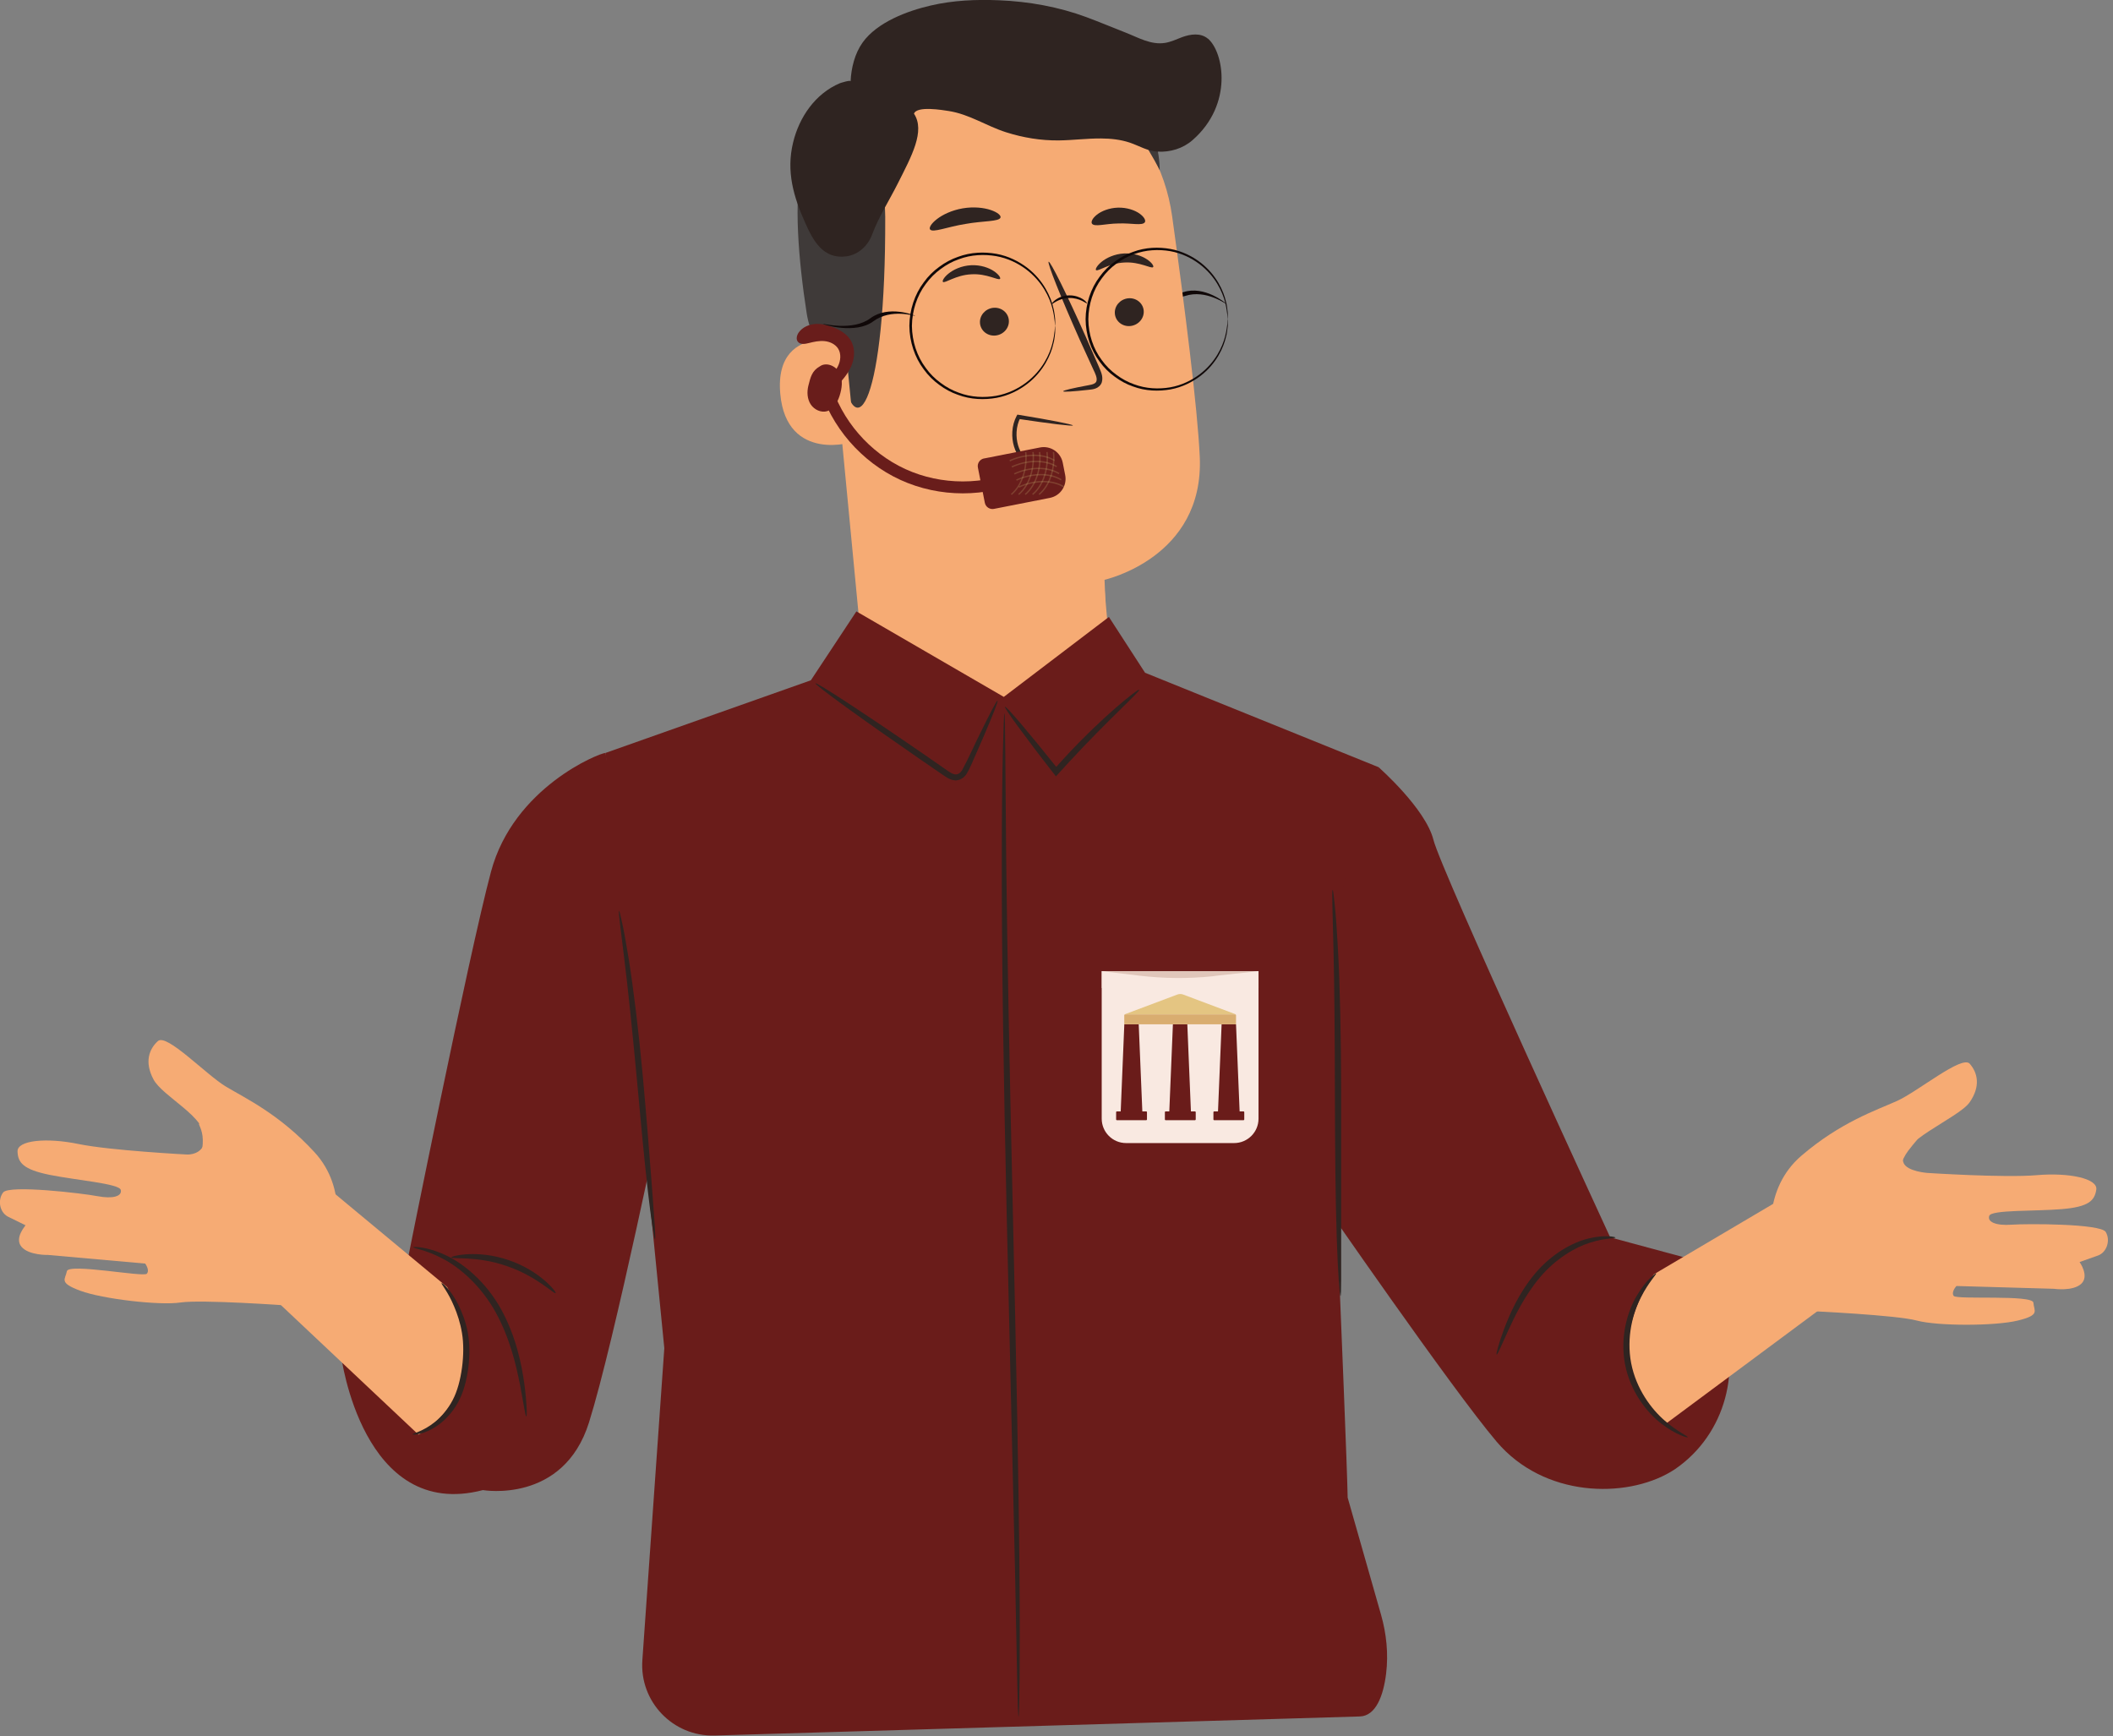 <svg width="387" height="318" viewBox="0 0 387 318" fill="none" xmlns="http://www.w3.org/2000/svg">
<rect x="0" y="0" width="387" height="318" fill="#808080" stroke="none"/>
<g clip-path="url(#clip0_548_520)">
<path d="M224.62 55.68C224.66 55.81 220.92 52.93 217.04 54.21C213.16 55.49 210 52.66 209.96 52.54C209.92 52.41 212.85 54.79 216.73 53.51C220.61 52.23 224.58 55.56 224.63 55.68H224.62Z" fill="#100808"/>
<path d="M176.53 9.84L178.32 9.74C196.37 8.7 212.19 21.7 214.68 39.61C216.99 56.26 219.33 74.69 219.74 83.67C220.58 102.27 202.15 106.23 202.15 106.23L202.81 113.79C203.9 126.28 194.63 137.27 182.14 138.3C169.81 139.32 158.95 130.23 157.77 117.92L151.17 48.91C148.4 29.71 157.26 12.08 176.53 9.84Z" fill="#F6AB74"/>
<path d="M202.3 106.19C202.3 106.19 190.47 107.59 177.53 100.46C177.53 100.46 184.03 113.51 202.48 110.77L202.3 106.19Z" fill="#F6AB74"/>
<path d="M209.47 56.88C209.6 58.28 208.52 59.54 207.06 59.71C205.6 59.87 204.32 58.87 204.19 57.47C204.06 56.07 205.14 54.81 206.59 54.64C208.05 54.48 209.34 55.48 209.47 56.88Z" fill="#2F2421"/>
<path d="M211.2 48.92C210.89 49.29 208.79 47.91 205.94 48.08C203.08 48.21 201.07 49.8 200.74 49.47C200.58 49.32 200.88 48.68 201.75 47.96C202.61 47.25 204.11 46.51 205.89 46.42C207.67 46.33 209.2 46.9 210.1 47.52C211.02 48.14 211.35 48.75 211.2 48.92Z" fill="#2F2421"/>
<path d="M184.77 58.63C184.9 60.03 183.82 61.29 182.36 61.45C180.9 61.61 179.62 60.61 179.49 59.21C179.36 57.81 180.44 56.55 181.89 56.38C183.35 56.22 184.64 57.22 184.77 58.62V58.63Z" fill="#2F2421"/>
<path d="M183.16 51.07C182.85 51.44 180.75 50.06 177.9 50.24C175.05 50.37 173.03 51.96 172.7 51.63C172.54 51.48 172.83 50.84 173.71 50.12C174.57 49.41 176.07 48.67 177.85 48.58C179.63 48.49 181.16 49.06 182.06 49.68C182.97 50.3 183.31 50.91 183.16 51.08V51.07Z" fill="#2F2421"/>
<path d="M194.74 71.66C194.72 71.5 196.47 71.09 199.33 70.56C200.06 70.44 200.74 70.26 200.83 69.75C200.97 69.21 200.62 68.44 200.22 67.62C199.43 65.89 198.61 64.09 197.74 62.19C194.29 54.45 191.75 48.08 192.06 47.94C192.37 47.8 195.42 53.96 198.87 61.7C199.7 63.61 200.5 65.43 201.26 67.17C201.58 67.98 202.11 68.9 201.8 70.01C201.63 70.57 201.12 70.99 200.66 71.15C200.2 71.32 199.79 71.35 199.43 71.39C196.54 71.71 194.75 71.83 194.73 71.67L194.74 71.66Z" fill="#2F2421"/>
<path d="M183.25 39.83C183.01 40.62 180.14 40.42 176.81 41.02C173.47 41.55 170.82 42.69 170.34 42.02C170.12 41.7 170.55 40.94 171.6 40.13C172.64 39.32 174.33 38.5 176.33 38.16C178.33 37.82 180.19 38.04 181.44 38.46C182.7 38.88 183.35 39.46 183.25 39.83Z" fill="#2F2421"/>
<path d="M209.68 40.71C209.21 41.39 207.21 40.83 204.84 40.93C202.47 40.95 200.49 41.62 200 40.97C199.78 40.65 200.06 39.98 200.9 39.32C201.73 38.66 203.14 38.08 204.77 38.03C206.4 37.99 207.84 38.5 208.7 39.11C209.57 39.73 209.89 40.38 209.68 40.71Z" fill="#2F2421"/>
<path d="M212.4 31.17C212.4 31.17 206.83 19.81 201.06 17.42C194.08 14.52 191.58 22.15 185 20.71C178.42 19.27 171.75 16.49 165.42 21.88C158.49 27.78 162.11 31.42 162.13 39.7C162.24 73.24 156.68 83.05 154.03 67.4C153.74 65.69 148.87 64.59 147.74 57.34C146.28 47.94 145.25 36.48 146.98 29.65C148.43 23.89 151.43 19.8 156.97 15.16C165.71 7.84 178.23 6.97 186.8 7.34C195.36 7.71 212.34 16.56 212.4 31.18V31.17Z" fill="#3F3A39"/>
<path d="M155.19 66.82C154.91 63.96 152.31 61.83 149.46 62.27C146.01 62.8 142.27 64.99 142.91 72.14C144.05 84.82 156.55 81.07 156.54 80.7C156.54 80.45 155.71 72.12 155.19 66.82Z" fill="#F6AB74"/>
<path d="M153.35 76.18C153.29 76.14 153.14 76.35 152.78 76.56C152.43 76.76 151.81 76.93 151.13 76.74C149.75 76.37 148.43 74.34 148.16 72.06C148.02 70.91 148.16 69.79 148.5 68.84C148.8 67.88 149.35 67.18 150.01 67C150.67 66.78 151.18 67.15 151.37 67.49C151.57 67.83 151.51 68.09 151.58 68.11C151.62 68.14 151.83 67.87 151.68 67.36C151.6 67.11 151.43 66.83 151.11 66.61C150.78 66.39 150.32 66.3 149.86 66.4C148.89 66.56 148.09 67.53 147.73 68.57C147.32 69.62 147.13 70.88 147.28 72.17C147.59 74.72 149.11 76.99 150.99 77.36C151.9 77.51 152.62 77.18 152.98 76.84C153.34 76.49 153.39 76.2 153.34 76.18H153.35Z" fill="#F6AB74"/>
<path d="M221.22 7.08C219.88 5.96 218 6.25 216.49 6.81C215.46 7.2 214.45 7.69 213.36 7.86C210.8 8.26 208.48 6.88 206.18 5.98C203.78 5.04 201.4 4.04 198.98 3.14C193.89 1.25 188.41 0.27 182.98 0.05C178.79 -0.12 174.58 0.05 170.47 1.01C166.17 2 160.64 4.07 157.98 7.8C156.55 9.81 155.9 12.44 155.79 14.89C155.8 14.59 153.89 15.22 153.83 15.24C149.33 17.14 146.38 21.45 145.26 26.09C143.97 31.4 145.33 36.03 147.5 40.87C148.9 44 150.74 47.54 155.02 46.95C157.22 46.65 158.97 45.02 159.74 42.94C160.9 39.79 162.92 36.62 164.44 33.59C166.94 28.63 169.5 24 167.4 20.82C167.9 19.35 172.65 20.16 173.75 20.33C177.58 20.93 180.65 23.08 184.28 24.23C187.39 25.22 190.63 25.75 193.89 25.72C196.49 25.69 199.08 25.34 201.68 25.36C203.45 25.37 205.25 25.56 206.94 26.13C208.63 26.7 210.11 27.66 211.99 27.77C214.3 27.91 216.65 27.21 218.41 25.67C225.94 19.1 224.12 9.48 221.21 7.05L221.22 7.08Z" fill="#2F2421"/>
<path d="M186.63 76.33C186.07 77.73 186.09 79.1 185.91 80.6C185.73 82.1 186.37 83.16 187.3 84.35C188.26 85.58 189.85 86.22 191.42 86.25C191.44 86.25 191.45 86.25 191.47 86.25C194.39 86.29 196.86 84.08 197.32 81.2L197.82 78.05C194.84 77.24 186.86 76.53 186.64 76.33H186.63Z" fill="#F6AB74"/>
<path d="M194.45 85.34C194.43 85.28 194.08 85.36 193.43 85.45C192.79 85.54 191.85 85.65 190.75 85.47C189.65 85.3 188.39 84.72 187.48 83.56C186.57 82.44 186.09 80.79 186.19 79.1C186.24 78.17 186.49 77.28 186.87 76.52L186.48 76.72C189.34 77.15 191.83 77.49 193.62 77.71C195.41 77.92 196.48 78.01 196.5 77.92C196.51 77.83 195.46 77.58 193.7 77.23C191.93 76.88 189.45 76.45 186.6 75.98L186.33 75.94L186.2 76.18C185.74 77.04 185.47 78.04 185.41 79.07C185.3 80.94 185.84 82.77 186.92 84.04C187.98 85.31 189.46 85.92 190.66 86.03C191.88 86.15 192.85 85.94 193.48 85.76C194.12 85.58 194.45 85.4 194.43 85.36L194.45 85.34Z" fill="#2F2421"/>
<path d="M153.77 68.3C153.12 67.02 151.34 66.26 150.17 67.09C148.72 67.9 148.45 69.05 148.05 70.66C147.77 71.8 147.84 73.07 148.48 74.06C149.12 75.04 150.4 75.65 151.52 75.3C152.71 74.93 153.38 73.68 153.77 72.5C154.21 71.13 154.42 69.58 153.77 68.3Z" fill="#691D1B"/>
<path d="M176.35 90.36C172.43 90.36 168.5 89.54 164.92 87.9C157.77 84.63 152.18 78.17 149.98 70.62L152.08 70.01C154.11 76.96 159.24 82.9 165.83 85.92C172.41 88.93 180.27 88.93 186.85 85.92L187.76 87.91C184.18 89.54 180.26 90.36 176.34 90.36H176.35Z" fill="#691D1B"/>
<path d="M180.243 83.97L190.477 81.957C192.4 81.578 194.267 82.831 194.646 84.754L195.092 87.021C195.47 88.944 194.217 90.811 192.294 91.189L182.05 93.205C181.275 93.357 180.523 92.853 180.371 92.078L179.105 85.641C178.952 84.866 179.457 84.115 180.232 83.962L180.243 83.97Z" fill="#691D1B"/>
<path d="M153.53 70.41C154.58 69.32 155.55 68.1 156.07 66.66C156.58 65.23 156.58 63.55 155.77 62.27C155.07 61.15 153.87 60.45 152.65 59.97C151.58 59.55 150.44 59.26 149.29 59.34C148.14 59.43 146.99 59.93 146.31 60.86C145.94 61.37 145.74 62.12 146.14 62.6C146.59 63.15 147.46 63.01 148.15 62.83C149.1 62.59 150.07 62.38 151.04 62.48C152.01 62.58 152.99 63.04 153.51 63.86C154.1 64.81 153.97 66.08 153.47 67.08C152.97 68.08 152.14 68.88 151.33 69.65" fill="#691D1B"/>
<path d="M110.91 137.9C109.81 137.9 94.07 144.19 89.93 159.65C85.79 175.11 74.47 231.72 74.47 231.72L62.48 248.33C62.48 248.33 66.36 278.68 88.44 272.92C88.44 272.92 103.17 275.49 107.87 260.55C112.56 245.61 121.67 201.06 121.67 201.06L110.91 137.9Z" fill="#6A1C1A"/>
<path d="M156.85 111.98L148.51 124.6L110.91 137.9L121.67 246.93L117.65 304.07C117.11 311.67 123.25 318.08 130.87 317.87L249.04 314.38C252 314.3 253.38 310.56 253.87 306.52C254.31 302.9 253.93 299.22 252.93 295.71L246.7 273.85C247.62 287.45 243.55 192.72 243.39 189.27L252.5 140.52L209.72 123.22L203.1 113L183.85 127.64L156.85 111.98Z" fill="#6A1C1A"/>
<path d="M252.49 140.52C252.49 140.52 261.1 148.08 262.54 153.83C263.98 159.59 294.91 226.63 294.91 226.63L310.28 230.78L314.38 239.29C319.24 249.38 316.6 261.67 307.68 268.44C307.12 268.87 306.57 269.24 306.03 269.56C297.72 274.5 282.8 274.3 274.1 264.04C265.86 254.32 241.75 219.36 241.75 219.36V176.59L252.49 140.52Z" fill="#6A1C1A"/>
<path d="M302.9 233.4L325 220.35L335.65 233.4L333.45 239.72L304.96 260.87C304.96 260.87 299.62 256.95 298.35 249.41C297.02 241.48 302.9 233.4 302.9 233.4Z" fill="#F6AB74"/>
<path d="M295.87 226.66C295.87 226.87 294 226.71 291.22 227.6C288.46 228.45 284.9 230.57 282.04 233.96C279.18 237.37 277.43 241.09 276.2 243.77C274.98 246.47 274.26 248.17 274.11 248.11C273.97 248.06 274.42 246.27 275.46 243.46C276.51 240.68 278.18 236.79 281.18 233.22C284.19 229.65 288.04 227.51 291.01 226.82C294 226.09 295.91 226.56 295.88 226.66H295.87Z" fill="#2F2421"/>
<path d="M324.63 227.59C324.43 227.18 322.79 217.79 329.94 211.67C337.09 205.55 343.52 203.4 347.39 201.67C351.26 199.94 359.33 193.2 360.76 194.83C362.19 196.46 362.8 198.91 360.76 201.87C358.72 204.83 347.03 209.28 348.66 213.03C349.33 214.57 353.01 214.83 353.01 214.83C353.01 214.83 367.1 215.75 373.02 215.24C378.94 214.73 384.25 215.85 383.94 217.89C383.63 219.93 382.51 221.05 377.61 221.46C372.71 221.87 364.75 221.56 364.34 222.68C363.93 223.8 365.56 224.52 368.42 224.31C371.28 224.11 384.75 224.11 385.67 225.64C386.59 227.17 385.87 229.52 384.04 230.03L380.88 231.15C380.88 231.15 382.72 233.7 381.19 235.13C379.66 236.56 376.19 236.05 376.19 236.05L358.33 235.54C358.33 235.54 357.31 236.62 357.82 237.35C358.33 238.09 372.31 237.07 372.42 238.6C372.52 240.13 373.75 240.85 369.56 241.87C365.38 242.89 354.86 242.89 351.08 241.87C347.3 240.85 331.48 240.13 331.48 240.13L324.64 227.57L324.63 227.59Z" fill="#F6AB74"/>
<path d="M81.9 235.73L61.24 218.57L49.37 231.91L50.82 238.44L76.65 262.77C76.65 262.77 82.24 260.07 84.77 252.86C87.34 245.54 81.9 235.73 81.9 235.73Z" fill="#F6AB74"/>
<path d="M60.99 227.43C61.24 227.05 63.96 217.91 57.57 211C51.19 204.08 45.05 201.21 41.4 199.03C37.75 196.85 30.53 189.22 28.92 190.68C27.31 192.14 26.42 194.5 28.1 197.68C29.78 200.86 37.82 204.58 37.53 208.66C37.32 211.61 34.29 211.46 34.29 211.46C34.29 211.46 20.19 210.73 14.37 209.53C8.55 208.33 3.15 208.83 3.21 210.89C3.28 212.95 4.26 214.2 9.08 215.18C13.9 216.16 21.84 216.78 22.12 217.94C22.39 219.1 20.69 219.62 17.87 219.09C15.06 218.55 1.67 216.98 0.58 218.4C-0.51 219.81 -0.07 222.23 1.69 222.95L4.7 224.43C4.7 224.43 2.58 226.75 3.93 228.35C5.28 229.95 8.79 229.85 8.79 229.85L26.59 231.43C26.59 231.43 27.48 232.62 26.89 233.29C26.3 233.96 12.53 231.32 12.25 232.83C11.97 234.34 10.67 234.91 14.71 236.41C18.75 237.91 29.19 239.14 33.06 238.56C36.93 237.99 52.73 239.12 52.73 239.12L60.99 227.45V227.43Z" fill="#F6AB74"/>
<path d="M208.65 126.34C208.76 126.46 207.29 127.89 204.94 130.2C202.59 132.51 199.36 135.72 195.95 139.41C195.23 140.2 194.53 140.96 193.85 141.7L193.4 142.2L192.99 141.68C190.34 138.29 188.06 135.27 186.46 133.08C184.86 130.89 183.95 129.53 184.06 129.44C184.17 129.35 185.28 130.56 187.04 132.62C188.79 134.69 191.19 137.62 193.87 140.98L193.01 140.95C193.69 140.2 194.39 139.42 195.11 138.63C198.55 134.92 201.89 131.77 204.39 129.6C206.9 127.43 208.55 126.21 208.65 126.33V126.34Z" fill="#2F2421"/>
<path d="M113.36 166.81C113.44 166.8 113.65 167.62 113.97 169.12C114.3 170.62 114.69 172.8 115.13 175.51C116 180.92 116.93 188.45 117.7 196.77C118.47 205.1 119.03 212.64 119.46 218.1C119.64 220.63 119.8 222.79 119.93 224.57C120.03 226.1 120.04 226.95 119.96 226.96C119.88 226.96 119.72 226.14 119.49 224.62C119.26 223.1 118.97 220.9 118.66 218.18C118.03 212.74 117.34 205.2 116.57 196.88C115.8 188.57 115.01 181.05 114.34 175.63C114.03 173.11 113.76 170.97 113.55 169.2C113.37 167.68 113.3 166.83 113.38 166.82L113.36 166.81Z" fill="#2F2421"/>
<path d="M244.08 163.01C244.16 163.01 244.3 164.04 244.48 165.91C244.67 167.79 244.87 170.51 245.05 173.87C245.42 180.6 245.62 189.9 245.64 200.18C245.64 210.33 245.64 219.52 245.64 226.48C245.64 229.67 245.64 232.34 245.64 234.45C245.64 236.33 245.59 237.37 245.51 237.38C245.43 237.38 245.32 236.35 245.19 234.47C245.06 232.59 244.93 229.87 244.82 226.5C244.59 219.77 244.51 210.46 244.49 200.19C244.47 189.92 244.4 180.63 244.23 173.91C244.15 170.72 244.08 168.05 244.03 165.95C243.98 164.07 243.99 163.02 244.07 163.02L244.08 163.01Z" fill="#2F2421"/>
<path d="M96.39 259.42C96.22 259.44 95.92 257.2 95.24 253.63C94.54 250.09 93.42 245.15 90.78 240.35C88.13 235.56 84.28 232.19 81.12 230.55C77.95 228.86 75.65 228.65 75.69 228.44C75.69 228.37 76.27 228.36 77.3 228.51C78.32 228.66 79.79 229.05 81.48 229.83C84.87 231.35 89.02 234.8 91.78 239.8C94.52 244.8 95.54 249.89 96.04 253.5C96.52 257.14 96.54 259.41 96.4 259.42H96.39Z" fill="#2F2421"/>
<path d="M101.76 236.84C101.53 237.11 98.19 233.68 92.79 231.88C87.41 229.99 82.68 230.66 82.66 230.31C82.54 230.05 87.46 228.82 93.16 230.8C98.88 232.72 102.02 236.71 101.76 236.83V236.84Z" fill="#2F2421"/>
<path d="M186.54 314.48C186.54 314.48 186.46 313.84 186.42 312.61C186.39 311.28 186.35 309.5 186.29 307.25C186.2 302.49 186.06 295.79 185.9 287.56C185.51 270.83 184.97 247.91 184.38 222.58C183.8 197.2 183.45 174.21 183.48 157.57C183.48 149.25 183.56 142.52 183.67 137.87C183.74 135.63 183.79 133.84 183.83 132.51C183.88 131.29 183.92 130.64 183.96 130.64C184 130.64 184.03 131.28 184.06 132.51C184.07 133.84 184.09 135.62 184.12 137.87C184.16 142.63 184.22 149.33 184.29 157.57C184.47 174.2 184.94 197.18 185.52 222.56C186.1 247.93 186.58 270.91 186.71 287.55C186.79 295.87 186.78 302.6 186.74 307.25C186.7 309.5 186.67 311.28 186.65 312.61C186.62 313.83 186.58 314.48 186.54 314.48Z" fill="#2F2421"/>
<path d="M80.89 235.02C80.98 234.9 82.52 236.15 83.91 238.91C84.6 240.28 85.28 242 85.67 244.01C86.05 246.04 86.06 248.3 85.76 250.63C85.44 252.95 84.85 255.16 83.82 256.98C82.8 258.79 81.47 260.15 80.2 261.05C77.61 262.87 75.54 262.83 75.56 262.72C75.5 262.52 77.43 262.26 79.71 260.4C80.83 259.48 82 258.16 82.89 256.47C83.78 254.79 84.32 252.69 84.62 250.47C84.91 248.25 84.93 246.08 84.62 244.19C84.31 242.28 83.74 240.6 83.16 239.25C82.01 236.51 80.75 235.13 80.87 235.02H80.89Z" fill="#2F2421"/>
<path d="M309.1 263.24C309.07 263.31 308.57 263.19 307.72 262.83C306.87 262.47 305.68 261.82 304.36 260.81C301.73 258.82 298.62 254.99 297.63 249.89C296.66 244.78 298.12 240.07 299.82 237.25C300.67 235.81 301.53 234.77 302.19 234.12C302.85 233.47 303.27 233.17 303.32 233.22C303.47 233.36 301.98 234.77 300.53 237.63C299.08 240.44 297.84 244.9 298.75 249.67C299.68 254.44 302.49 258.12 304.88 260.18C307.29 262.29 309.2 263.05 309.11 263.24H309.1Z" fill="#2F2421"/>
<path d="M351.51 208.13C351.64 208.26 350.68 209.19 349.46 210.81C348.86 211.63 348.29 212.66 348.05 213.95C347.78 215.24 347.8 216.75 347.58 218.39C347.14 221.79 345.06 224.33 343.32 225.58C341.54 226.86 340.16 227.06 340.13 226.94C340.06 226.76 341.29 226.29 342.81 224.95C344.3 223.62 346.06 221.28 346.45 218.23C346.66 216.71 346.67 215.14 347.02 213.72C347.35 212.28 348.11 211.11 348.83 210.31C350.31 208.72 351.43 208.05 351.51 208.14V208.13Z" fill="#F6AB74"/>
<path d="M29.34 225.7C29.34 226.01 23.77 226.3 16.91 225.97C10.04 225.65 4.53 224.83 4.56 224.52C4.59 224.2 10.13 224.51 16.96 224.83C23.79 225.16 29.33 225.38 29.34 225.7Z" fill="#F6AB74"/>
<path d="M41.99 224.76C41.96 224.88 40.66 224.66 39.09 223.33C37.55 222.05 35.83 219.44 35.95 216.2C36.02 214.61 36.44 213.22 36.72 211.99C37.02 210.76 37.18 209.67 37.14 208.74C37.1 206.87 36.3 205.91 36.45 205.8C36.52 205.67 37.67 206.57 37.95 208.67C38.1 209.69 38.01 210.93 37.75 212.21C37.51 213.49 37.15 214.85 37.09 216.25C36.98 219.05 38.38 221.44 39.65 222.75C40.94 224.11 42.07 224.59 41.99 224.77V224.76Z" fill="#F6AB74"/>
<path d="M354.69 228.7C354.72 228.39 360.65 228.62 367.94 229.23C375.23 229.84 381.12 230.58 381.09 230.9C381.06 231.21 375.13 230.98 367.84 230.37C360.55 229.76 354.66 229.02 354.69 228.7Z" fill="#F6AB74"/>
<path d="M182.7 128.36C182.84 128.43 181.87 130.89 180.18 134.83C179.74 135.84 179.27 136.91 178.78 138.04C178.22 139.21 177.85 140.39 177.02 141.76C176.62 142.42 175.67 143.1 174.67 142.9C173.72 142.73 173.08 142.17 172.46 141.77C171.18 140.9 169.87 139.99 168.53 139.07C163.15 135.36 158.31 131.95 154.84 129.43C151.37 126.91 149.27 125.29 149.36 125.16C149.45 125.03 151.71 126.42 155.3 128.76C158.88 131.11 163.79 134.41 169.17 138.12C170.51 139.05 171.82 139.96 173.09 140.84C173.73 141.29 174.31 141.73 174.85 141.82C175.36 141.92 175.81 141.65 176.17 141.14C177.44 138.83 178.49 136.35 179.44 134.48C181.32 130.63 182.55 128.28 182.69 128.34L182.7 128.36Z" fill="#2F2421"/>
<path d="M193.26 59.72C193.19 59.72 193.26 58.54 192.76 56.51C192.25 54.52 190.93 51.6 187.93 49.33C186.45 48.22 184.58 47.29 182.43 46.91C180.29 46.55 177.88 46.62 175.59 47.49C174.44 47.89 173.32 48.5 172.3 49.26C171.27 50.01 170.33 50.94 169.55 52.02C167.95 54.15 167.05 56.88 167.02 59.7C167.05 62.52 167.95 65.26 169.55 67.38C170.32 68.46 171.26 69.39 172.3 70.14C173.32 70.91 174.44 71.51 175.59 71.92C177.88 72.79 180.29 72.86 182.43 72.5C184.58 72.12 186.45 71.19 187.93 70.08C190.92 67.82 192.25 64.89 192.75 62.9C193.26 60.87 193.18 59.69 193.25 59.69C193.25 59.69 193.26 59.76 193.26 59.9C193.26 60.07 193.26 60.28 193.26 60.53C193.26 60.81 193.25 61.15 193.18 61.55C193.13 61.95 193.08 62.42 192.93 62.93C192.71 63.97 192.25 65.2 191.5 66.5C190.74 67.8 189.64 69.17 188.13 70.33C186.62 71.48 184.71 72.47 182.5 72.87C180.3 73.26 177.81 73.2 175.44 72.31C174.24 71.9 173.09 71.28 172.03 70.49C170.96 69.72 169.98 68.75 169.18 67.64C167.52 65.44 166.58 62.6 166.55 59.68C166.58 56.76 167.52 53.92 169.18 51.72C169.98 50.6 170.96 49.64 172.03 48.87C173.09 48.08 174.25 47.46 175.44 47.05C177.82 46.16 180.3 46.1 182.5 46.49C184.71 46.9 186.62 47.88 188.13 49.03C189.64 50.19 190.74 51.56 191.5 52.86C192.25 54.17 192.72 55.4 192.93 56.43C193.07 56.94 193.12 57.41 193.18 57.81C193.25 58.21 193.26 58.56 193.26 58.83C193.26 59.08 193.26 59.29 193.26 59.46C193.26 59.6 193.26 59.67 193.25 59.67L193.26 59.72Z" fill="#100808"/>
<path d="M224.87 58.48C224.8 58.48 224.87 57.33 224.38 55.35C223.88 53.41 222.59 50.56 219.68 48.36C218.24 47.28 216.42 46.37 214.32 46C212.24 45.65 209.89 45.72 207.66 46.57C206.54 46.96 205.45 47.55 204.46 48.3C203.45 49.03 202.54 49.94 201.79 50.99C200.23 53.06 199.36 55.73 199.33 58.47C199.35 61.22 200.23 63.88 201.79 65.95C202.54 67 203.46 67.91 204.47 68.64C205.47 69.39 206.55 69.98 207.67 70.37C209.9 71.22 212.25 71.29 214.33 70.94C216.43 70.57 218.24 69.66 219.69 68.58C222.6 66.38 223.9 63.53 224.39 61.59C224.89 59.61 224.81 58.46 224.88 58.46C224.9 58.46 224.9 58.74 224.88 59.28C224.88 59.55 224.87 59.89 224.8 60.28C224.75 60.67 224.7 61.13 224.56 61.63C224.11 63.61 222.85 66.55 219.88 68.84C218.41 69.96 216.55 70.92 214.39 71.32C212.25 71.7 209.82 71.65 207.5 70.78C206.33 70.38 205.21 69.77 204.17 69C203.12 68.25 202.17 67.31 201.39 66.22C199.77 64.07 198.85 61.31 198.83 58.46C198.85 55.61 199.77 52.85 201.39 50.7C202.17 49.61 203.12 48.67 204.17 47.92C205.2 47.15 206.33 46.54 207.5 46.14C209.82 45.27 212.24 45.21 214.38 45.6C216.54 46 218.4 46.95 219.87 48.08C222.83 50.38 224.1 53.32 224.55 55.29C224.69 55.79 224.74 56.24 224.79 56.64C224.86 57.03 224.87 57.37 224.87 57.64C224.88 58.18 224.87 58.46 224.87 58.46V58.48Z" fill="#100808"/>
<path d="M199.08 55.56C199.03 55.61 198.72 55.36 198.16 55.09C197.6 54.82 196.77 54.56 195.84 54.58C194.9 54.59 194.08 54.88 193.54 55.17C192.99 55.46 192.7 55.73 192.64 55.68C192.6 55.64 192.81 55.27 193.36 54.88C193.9 54.49 194.79 54.11 195.83 54.1C196.87 54.08 197.77 54.43 198.33 54.79C198.89 55.16 199.12 55.52 199.08 55.56Z" fill="#100808"/>
<path d="M167.6 57.84C167.68 57.95 163.22 56.41 159.95 58.85C156.68 61.29 150.75 59.43 150.68 59.32C150.6 59.21 156.16 60.73 159.43 58.28C162.7 55.84 167.53 57.73 167.61 57.84H167.6Z" fill="#100808"/>
<g opacity="0.2">
<path d="M187.86 82.79C188.15 85.44 187.36 88.79 185.22 90.56" stroke="#D8CD7F" stroke-width="0.25" stroke-miterlimit="10"/>
<path d="M189.2 82.79C189.49 85.44 188.7 88.79 186.56 90.56" stroke="#D8CD7F" stroke-width="0.25" stroke-miterlimit="10"/>
<path d="M190.41 82.79C190.7 85.44 189.91 88.79 187.77 90.56" stroke="#D8CD7F" stroke-width="0.25" stroke-miterlimit="10"/>
<path d="M191.76 82.79C192.05 85.44 191.26 88.79 189.12 90.56" stroke="#D8CD7F" stroke-width="0.25" stroke-miterlimit="10"/>
<path d="M192.95 82.79C193.24 85.44 192.45 88.79 190.31 90.56" stroke="#D8CD7F" stroke-width="0.25" stroke-miterlimit="10"/>
</g>
<path d="M230.5 177.87H201.79V180.96H230.5V177.87Z" fill="#E0C6BA"/>
<g opacity="0.2">
<path d="M186.61 89.21C189.02 88.07 192.44 87.71 194.82 89.15" stroke="#D8CD7F" stroke-width="0.25" stroke-miterlimit="10"/>
<path d="M186.16 87.94C188.57 86.8 191.99 86.44 194.37 87.88" stroke="#D8CD7F" stroke-width="0.25" stroke-miterlimit="10"/>
<path d="M185.77 86.8C188.18 85.66 191.6 85.3 193.98 86.74" stroke="#D8CD7F" stroke-width="0.25" stroke-miterlimit="10"/>
<path d="M185.32 85.52C187.73 84.38 191.15 84.02 193.53 85.46" stroke="#D8CD7F" stroke-width="0.25" stroke-miterlimit="10"/>
<path d="M184.93 84.4C187.34 83.26 190.76 82.9 193.14 84.34" stroke="#D8CD7F" stroke-width="0.25" stroke-miterlimit="10"/>
</g>
<path d="M230.5 177.87V204.89C230.5 207.36 228.5 209.36 226.03 209.36H206.25C203.78 209.36 201.78 207.36 201.78 204.89V177.87L208.72 178.7C213.16 179.23 217.64 179.27 222.08 178.81C222.45 178.77 222.83 178.72 223.2 178.66L230.5 177.87Z" fill="#F9E9E1"/>
<path d="M226.26 185.79C226.26 185.79 226.29 185.76 226.26 185.75L216.68 182.15C216.35 182.03 215.98 182.03 215.65 182.15L206.07 185.75C206.07 185.75 206.05 185.79 206.07 185.79H226.24H226.26Z" fill="#E4C582"/>
<path d="M226.38 187.61V185.93C226.38 185.86 226.32 185.79 226.24 185.79H206.06C205.98 185.79 205.91 185.86 205.91 185.94V187.61H226.37H226.38Z" fill="#D9AD70"/>
<path d="M209.93 203.56H209.22L208.56 187.62H205.92L205.26 203.56H204.55C204.48 203.56 204.42 203.62 204.42 203.69V205.04C204.42 205.11 204.48 205.17 204.55 205.17H209.94C210.01 205.17 210.07 205.11 210.07 205.04V203.69C210.07 203.62 210.01 203.56 209.94 203.56H209.93Z" fill="#6A1C1A"/>
<path d="M218.87 203.56H218.12L217.46 187.62H214.82L214.16 203.56H213.48C213.41 203.56 213.35 203.62 213.35 203.69V205.04C213.35 205.11 213.41 205.17 213.48 205.17H218.87C218.94 205.17 219 205.11 219 205.04V203.69C219 203.62 218.94 203.56 218.87 203.56Z" fill="#6A1C1A"/>
<path d="M227.75 203.56H227.04L226.38 187.62H223.74L223.08 203.56H222.37C222.3 203.56 222.24 203.62 222.24 203.69V205.04C222.24 205.11 222.3 205.17 222.37 205.17H227.76C227.83 205.17 227.89 205.11 227.89 205.04V203.69C227.89 203.62 227.83 203.56 227.76 203.56H227.75Z" fill="#6A1C1A"/>
</g>
<defs>
<clipPath id="clip0_548_520">
<rect width="386.07" height="317.87" fill="white"/>
</clipPath>
</defs>
</svg>
